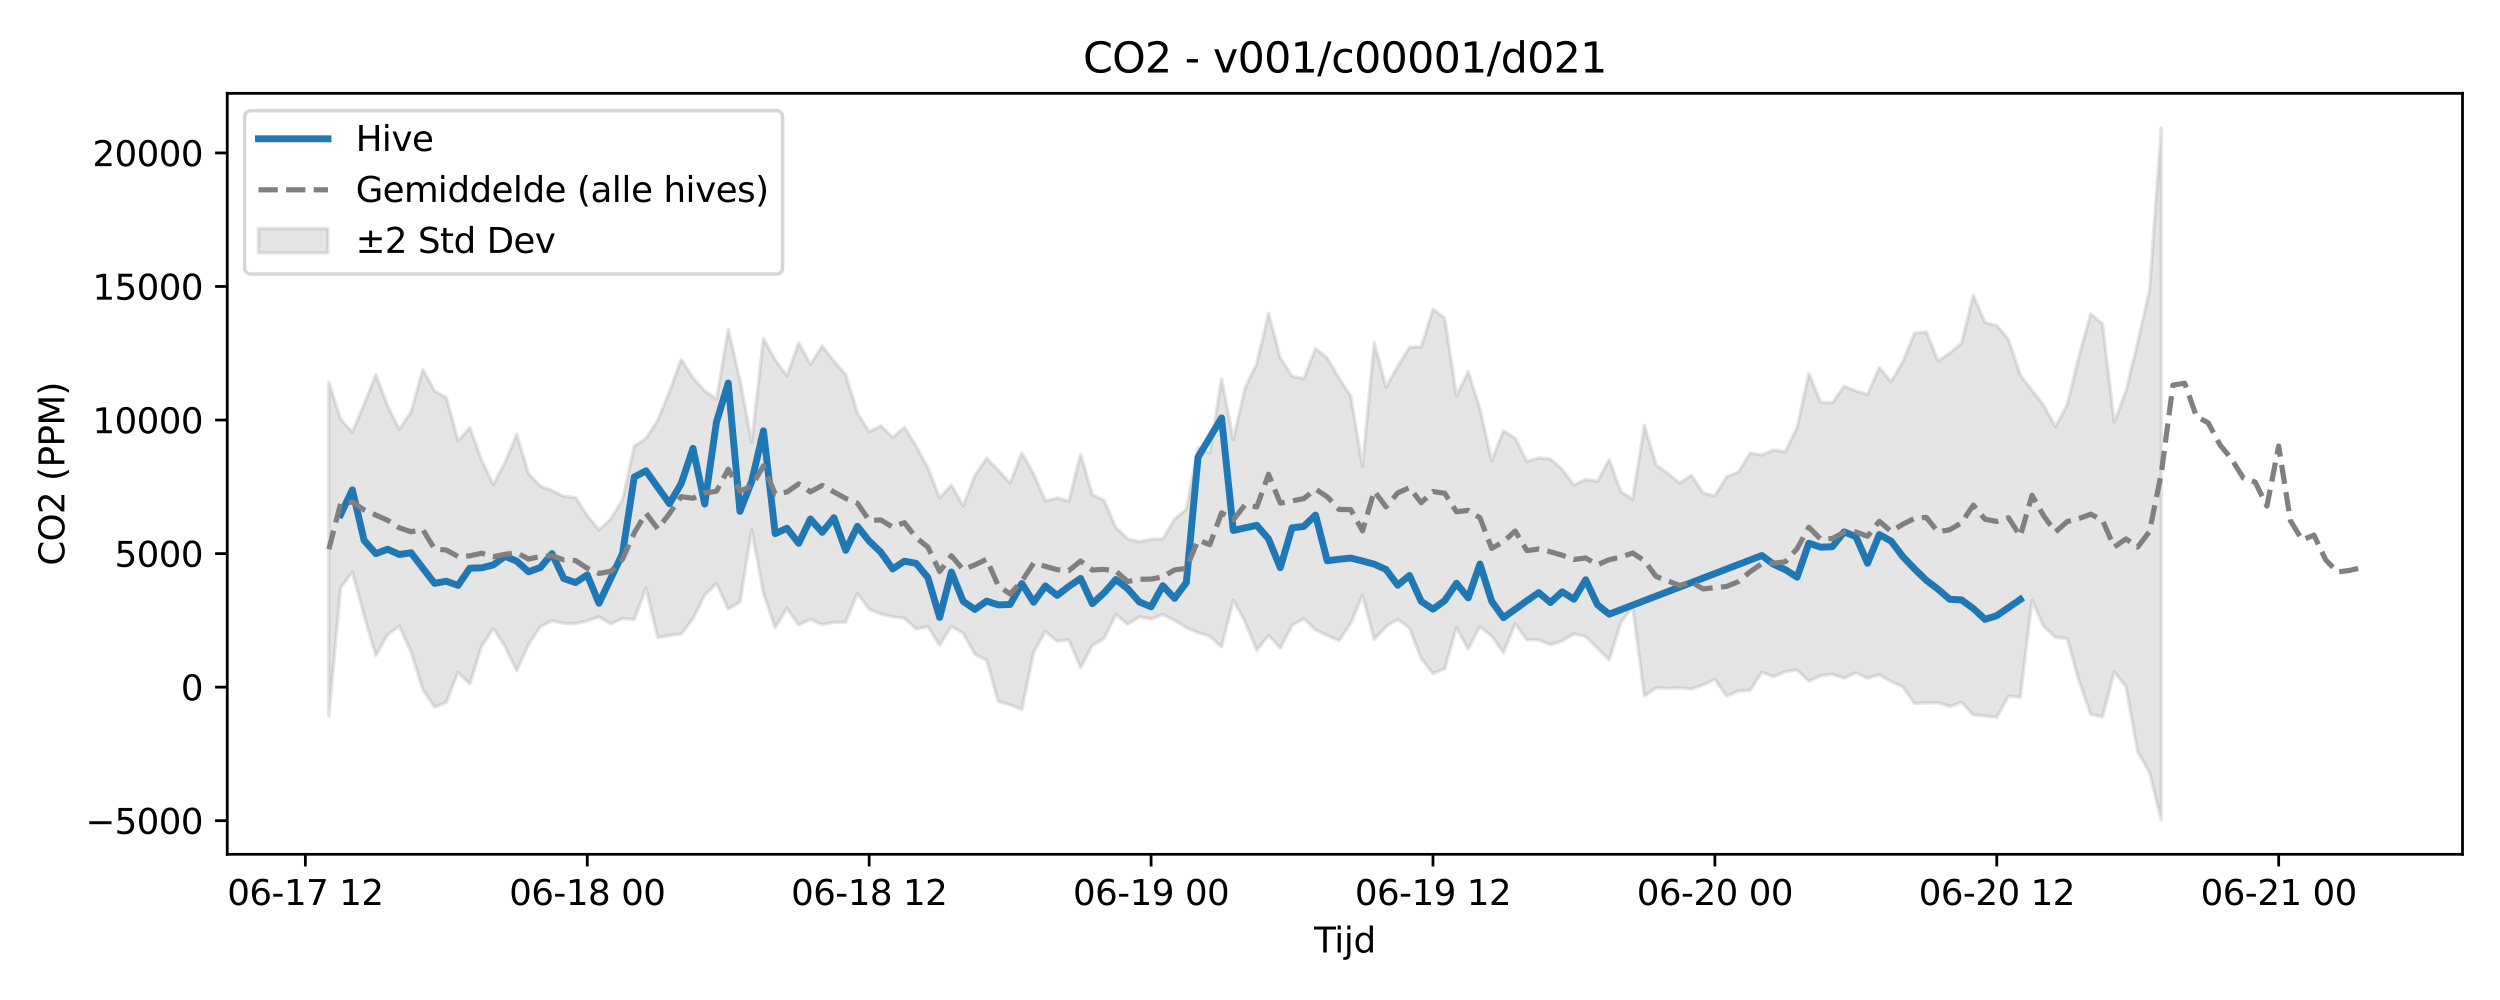 <?xml version="1.0" encoding="utf-8" standalone="no"?>
<!DOCTYPE svg PUBLIC "-//W3C//DTD SVG 1.1//EN"
  "http://www.w3.org/Graphics/SVG/1.1/DTD/svg11.dtd">
<svg xmlns:xlink="http://www.w3.org/1999/xlink" width="720pt" height="288pt" viewBox="0 0 720 288" xmlns="http://www.w3.org/2000/svg" version="1.1">
 <defs>
  <style type="text/css">*{stroke-linejoin: round; stroke-linecap: butt}</style>
 </defs>
 <g id="figure_1">
  <g id="patch_1">
   <path d="M 0 288 
L 720 288 
L 720 0 
L 0 0 
z
" style="fill: #ffffff"/>
  </g>
  <g id="axes_1">
   <g id="patch_2">
    <path d="M 65.45 246.04 
L 709.2 246.04 
L 709.2 26.88 
L 65.45 26.88 
z
" style="fill: #ffffff"/>
   </g>
   <g id="FillBetweenPolyCollection_1">
    <defs>
     <path id="m160657a82c" d="M 94.711 -177.941 
L 94.711 -81.688 
L 98.094 -118.783 
L 101.477 -123.253 
L 104.86 -110.78 
L 108.243 -99.237 
L 111.625 -105.212 
L 115.008 -107.693 
L 118.391 -100.289 
L 121.774 -89.416 
L 125.157 -84.346 
L 128.54 -85.714 
L 131.922 -94.408 
L 135.305 -90.965 
L 138.688 -101.851 
L 142.071 -106.959 
L 145.454 -101.824 
L 148.836 -94.779 
L 152.219 -102.449 
L 155.602 -107.495 
L 158.985 -109.274 
L 162.368 -108.423 
L 165.751 -108.398 
L 169.133 -109.218 
L 172.516 -110.353 
L 175.899 -108.31 
L 179.282 -109.883 
L 182.665 -109.584 
L 186.047 -118.649 
L 189.43 -104.39 
L 192.813 -105.023 
L 196.196 -105.389 
L 199.579 -109.848 
L 202.961 -116.637 
L 206.344 -120.015 
L 209.727 -112.61 
L 213.11 -114.645 
L 216.493 -135.375 
L 219.876 -117.189 
L 223.258 -107.194 
L 226.641 -112.858 
L 230.024 -108.001 
L 233.407 -109.622 
L 236.79 -108.113 
L 240.172 -108.748 
L 243.555 -108.848 
L 246.938 -117.065 
L 250.321 -112.569 
L 253.704 -111.15 
L 257.087 -110.373 
L 260.469 -109.987 
L 263.852 -106.824 
L 267.235 -107.561 
L 270.618 -102.219 
L 274.001 -107.607 
L 277.383 -105.615 
L 280.766 -99.603 
L 284.149 -97.846 
L 287.532 -85.965 
L 290.915 -85.012 
L 294.298 -83.702 
L 297.68 -100.166 
L 301.063 -106.149 
L 304.446 -103.308 
L 307.829 -103.697 
L 311.212 -95.725 
L 314.594 -102.137 
L 317.977 -104.157 
L 321.36 -111.05 
L 324.743 -108.233 
L 328.126 -110.375 
L 331.509 -109.741 
L 334.891 -111.006 
L 338.274 -109.318 
L 341.657 -107.264 
L 345.04 -105.82 
L 348.423 -104.784 
L 351.805 -101.7 
L 355.188 -115.165 
L 358.571 -108.996 
L 361.954 -100.702 
L 365.337 -105.054 
L 368.72 -101.332 
L 372.102 -107.875 
L 375.485 -109.863 
L 378.868 -106.593 
L 382.251 -105.009 
L 385.634 -103.505 
L 389.016 -108.49 
L 392.399 -116.555 
L 395.782 -103.87 
L 399.165 -107.557 
L 402.548 -109.626 
L 405.93 -107.135 
L 409.313 -98.363 
L 412.696 -93.976 
L 416.079 -95.437 
L 419.462 -107.251 
L 422.845 -101.049 
L 426.227 -107.546 
L 429.61 -104.821 
L 432.993 -100.032 
L 436.376 -108.369 
L 439.759 -103.69 
L 443.141 -103.704 
L 446.524 -102.328 
L 449.907 -103.396 
L 453.29 -105.458 
L 456.673 -104.664 
L 460.056 -101.32 
L 463.438 -97.971 
L 466.821 -108.78 
L 470.204 -113.201 
L 473.587 -87.5 
L 476.97 -89.905 
L 480.352 -89.735 
L 483.735 -89.918 
L 487.118 -89.589 
L 490.501 -90.778 
L 493.884 -92.324 
L 497.267 -87.568 
L 500.649 -88.975 
L 504.032 -89.171 
L 507.415 -94.414 
L 510.798 -93.153 
L 514.181 -94.538 
L 517.563 -95.061 
L 520.946 -91.825 
L 524.329 -93.382 
L 527.712 -93.796 
L 531.095 -92.721 
L 534.478 -94.226 
L 537.86 -92.701 
L 541.243 -93.65 
L 544.626 -91.752 
L 548.009 -90.211 
L 551.392 -85.371 
L 554.774 -85.564 
L 558.157 -85.598 
L 561.54 -84.558 
L 564.923 -85.736 
L 568.306 -82.11 
L 571.689 -81.817 
L 575.071 -81.431 
L 578.454 -87.546 
L 581.837 -87.154 
L 585.22 -115.122 
L 588.603 -107.588 
L 591.985 -104.486 
L 595.368 -104.083 
L 598.751 -91.895 
L 602.134 -82.274 
L 605.517 -81.592 
L 608.899 -94.516 
L 612.282 -90.263 
L 615.665 -71.436 
L 619.048 -65.563 
L 622.431 -51.922 
L 622.431 -251.158 
L 622.431 -251.158 
L 619.048 -204.27 
L 615.665 -189.504 
L 612.282 -175.319 
L 608.899 -166.419 
L 605.517 -194.72 
L 602.134 -197.557 
L 598.751 -185.432 
L 595.368 -171.478 
L 591.985 -165.125 
L 588.603 -171.207 
L 585.22 -175.569 
L 581.837 -180.009 
L 578.454 -190.221 
L 575.071 -194.226 
L 571.689 -195.082 
L 568.306 -202.963 
L 564.923 -189.106 
L 561.54 -186.345 
L 558.157 -183.989 
L 554.774 -192.416 
L 551.392 -192.051 
L 548.009 -183.803 
L 544.626 -178.12 
L 541.243 -182.117 
L 537.86 -174.434 
L 534.478 -175.391 
L 531.095 -176.767 
L 527.712 -172.009 
L 524.329 -172.141 
L 520.946 -180.452 
L 517.563 -164.889 
L 514.181 -157.881 
L 510.798 -158.413 
L 507.415 -156.965 
L 504.032 -157.504 
L 500.649 -152.002 
L 497.267 -150.651 
L 493.884 -145.198 
L 490.501 -145.999 
L 487.118 -151.134 
L 483.735 -148.864 
L 480.352 -151.661 
L 476.97 -154.052 
L 473.587 -165.496 
L 470.204 -144.282 
L 466.821 -146.358 
L 463.438 -155.627 
L 460.056 -149.356 
L 456.673 -149.954 
L 453.29 -148.285 
L 449.907 -152.809 
L 446.524 -155.823 
L 443.141 -156.093 
L 439.759 -155.103 
L 436.376 -161.778 
L 432.993 -163.961 
L 429.61 -155.305 
L 426.227 -170.191 
L 422.845 -180.982 
L 419.462 -173.998 
L 416.079 -196.432 
L 412.696 -198.897 
L 409.313 -188.093 
L 405.93 -187.968 
L 402.548 -182.494 
L 399.165 -176.492 
L 395.782 -189.334 
L 392.399 -153.671 
L 389.016 -173.944 
L 385.634 -179.059 
L 382.251 -184.858 
L 378.868 -187.659 
L 375.485 -178.904 
L 372.102 -179.684 
L 368.72 -184.898 
L 365.337 -197.76 
L 361.954 -183.296 
L 358.571 -176.228 
L 355.188 -161.436 
L 351.805 -178.897 
L 348.423 -157.485 
L 345.04 -159.11 
L 341.657 -141.351 
L 338.274 -138.413 
L 334.891 -132.756 
L 331.509 -132.701 
L 328.126 -131.954 
L 324.743 -132.804 
L 321.36 -136.078 
L 317.977 -143.891 
L 314.594 -145.522 
L 311.212 -157.131 
L 307.829 -143.631 
L 304.446 -144.589 
L 301.063 -143.695 
L 297.68 -151.477 
L 294.298 -157.573 
L 290.915 -148.862 
L 287.532 -152.541 
L 284.149 -156.027 
L 280.766 -151.024 
L 277.383 -142.279 
L 274.001 -148.318 
L 270.618 -144.603 
L 267.235 -153.275 
L 263.852 -159.495 
L 260.469 -164.955 
L 257.087 -162.014 
L 253.704 -165.33 
L 250.321 -163.639 
L 246.938 -169.063 
L 243.555 -180.07 
L 240.172 -184.018 
L 236.79 -188.285 
L 233.407 -183.07 
L 230.024 -189.251 
L 226.641 -179.762 
L 223.258 -184.309 
L 219.876 -190.509 
L 216.493 -160.608 
L 213.11 -178.539 
L 209.727 -193.122 
L 206.344 -173.039 
L 202.961 -175.4 
L 199.579 -179.174 
L 196.196 -184.499 
L 192.813 -175.202 
L 189.43 -166.945 
L 186.047 -161.74 
L 182.665 -159.467 
L 179.282 -144.023 
L 175.899 -138.563 
L 172.516 -135.391 
L 169.133 -139.492 
L 165.751 -144.704 
L 162.368 -145.062 
L 158.985 -146.687 
L 155.602 -148.006 
L 152.219 -151.533 
L 148.836 -162.856 
L 145.454 -154.878 
L 142.071 -148.41 
L 138.688 -155.488 
L 135.305 -164.872 
L 131.922 -161.015 
L 128.54 -173.483 
L 125.157 -175.416 
L 121.774 -181.503 
L 118.391 -169.406 
L 115.008 -164.285 
L 111.625 -171.113 
L 108.243 -180.133 
L 104.86 -171.532 
L 101.477 -163.537 
L 98.094 -167.261 
L 94.711 -177.941 
z
" style="stroke: #808080; stroke-opacity: 0.2"/>
    </defs>
    <g clip-path="url(#pa3f649b926)">
     <use xlink:href="#m160657a82c" x="0" y="288" style="fill: #808080; fill-opacity: 0.2; stroke: #808080; stroke-opacity: 0.2"/>
    </g>
   </g>
   <g id="matplotlib.axis_1">
    <g id="xtick_1">
     <g id="line2d_1">
      <defs>
       <path id="m46e2b15e4f" d="M 0 0 
L 0 3.5 
" style="stroke: #000000; stroke-width: 0.8"/>
      </defs>
      <g>
       <use xlink:href="#m46e2b15e4f" x="87.946" y="246.04" style="stroke: #000000; stroke-width: 0.8"/>
      </g>
     </g>
     <g id="text_1">
      <!-- 06-17 12 -->
      <g transform="translate(65.465 260.638) scale(0.1 -0.1)">
       <defs>
        <path id="DejaVuSans-30" d="M 2034 4250 
Q 1547 4250 1301 3770 
Q 1056 3291 1056 2328 
Q 1056 1369 1301 889 
Q 1547 409 2034 409 
Q 2525 409 2770 889 
Q 3016 1369 3016 2328 
Q 3016 3291 2770 3770 
Q 2525 4250 2034 4250 
z
M 2034 4750 
Q 2819 4750 3233 4129 
Q 3647 3509 3647 2328 
Q 3647 1150 3233 529 
Q 2819 -91 2034 -91 
Q 1250 -91 836 529 
Q 422 1150 422 2328 
Q 422 3509 836 4129 
Q 1250 4750 2034 4750 
z
" transform="scale(0.016)"/>
        <path id="DejaVuSans-36" d="M 2113 2584 
Q 1688 2584 1439 2293 
Q 1191 2003 1191 1497 
Q 1191 994 1439 701 
Q 1688 409 2113 409 
Q 2538 409 2786 701 
Q 3034 994 3034 1497 
Q 3034 2003 2786 2293 
Q 2538 2584 2113 2584 
z
M 3366 4563 
L 3366 3988 
Q 3128 4100 2886 4159 
Q 2644 4219 2406 4219 
Q 1781 4219 1451 3797 
Q 1122 3375 1075 2522 
Q 1259 2794 1537 2939 
Q 1816 3084 2150 3084 
Q 2853 3084 3261 2657 
Q 3669 2231 3669 1497 
Q 3669 778 3244 343 
Q 2819 -91 2113 -91 
Q 1303 -91 875 529 
Q 447 1150 447 2328 
Q 447 3434 972 4092 
Q 1497 4750 2381 4750 
Q 2619 4750 2861 4703 
Q 3103 4656 3366 4563 
z
" transform="scale(0.016)"/>
        <path id="DejaVuSans-2d" d="M 313 2009 
L 1997 2009 
L 1997 1497 
L 313 1497 
L 313 2009 
z
" transform="scale(0.016)"/>
        <path id="DejaVuSans-31" d="M 794 531 
L 1825 531 
L 1825 4091 
L 703 3866 
L 703 4441 
L 1819 4666 
L 2450 4666 
L 2450 531 
L 3481 531 
L 3481 0 
L 794 0 
L 794 531 
z
" transform="scale(0.016)"/>
        <path id="DejaVuSans-37" d="M 525 4666 
L 3525 4666 
L 3525 4397 
L 1831 0 
L 1172 0 
L 2766 4134 
L 525 4134 
L 525 4666 
z
" transform="scale(0.016)"/>
        <path id="DejaVuSans-20" transform="scale(0.016)"/>
        <path id="DejaVuSans-32" d="M 1228 531 
L 3431 531 
L 3431 0 
L 469 0 
L 469 531 
Q 828 903 1448 1529 
Q 2069 2156 2228 2338 
Q 2531 2678 2651 2914 
Q 2772 3150 2772 3378 
Q 2772 3750 2511 3984 
Q 2250 4219 1831 4219 
Q 1534 4219 1204 4116 
Q 875 4013 500 3803 
L 500 4441 
Q 881 4594 1212 4672 
Q 1544 4750 1819 4750 
Q 2544 4750 2975 4387 
Q 3406 4025 3406 3419 
Q 3406 3131 3298 2873 
Q 3191 2616 2906 2266 
Q 2828 2175 2409 1742 
Q 1991 1309 1228 531 
z
" transform="scale(0.016)"/>
       </defs>
       <use xlink:href="#DejaVuSans-30"/>
       <use xlink:href="#DejaVuSans-36" transform="translate(63.623 0)"/>
       <use xlink:href="#DejaVuSans-2d" transform="translate(127.246 0)"/>
       <use xlink:href="#DejaVuSans-31" transform="translate(163.33 0)"/>
       <use xlink:href="#DejaVuSans-37" transform="translate(226.953 0)"/>
       <use xlink:href="#DejaVuSans-20" transform="translate(290.576 0)"/>
       <use xlink:href="#DejaVuSans-31" transform="translate(322.363 0)"/>
       <use xlink:href="#DejaVuSans-32" transform="translate(385.986 0)"/>
      </g>
     </g>
    </g>
    <g id="xtick_2">
     <g id="line2d_2">
      <g>
       <use xlink:href="#m46e2b15e4f" x="169.133" y="246.04" style="stroke: #000000; stroke-width: 0.8"/>
      </g>
     </g>
     <g id="text_2">
      <!-- 06-18 00 -->
      <g transform="translate(146.653 260.638) scale(0.1 -0.1)">
       <defs>
        <path id="DejaVuSans-38" d="M 2034 2216 
Q 1584 2216 1326 1975 
Q 1069 1734 1069 1313 
Q 1069 891 1326 650 
Q 1584 409 2034 409 
Q 2484 409 2743 651 
Q 3003 894 3003 1313 
Q 3003 1734 2745 1975 
Q 2488 2216 2034 2216 
z
M 1403 2484 
Q 997 2584 770 2862 
Q 544 3141 544 3541 
Q 544 4100 942 4425 
Q 1341 4750 2034 4750 
Q 2731 4750 3128 4425 
Q 3525 4100 3525 3541 
Q 3525 3141 3298 2862 
Q 3072 2584 2669 2484 
Q 3125 2378 3379 2068 
Q 3634 1759 3634 1313 
Q 3634 634 3220 271 
Q 2806 -91 2034 -91 
Q 1263 -91 848 271 
Q 434 634 434 1313 
Q 434 1759 690 2068 
Q 947 2378 1403 2484 
z
M 1172 3481 
Q 1172 3119 1398 2916 
Q 1625 2713 2034 2713 
Q 2441 2713 2670 2916 
Q 2900 3119 2900 3481 
Q 2900 3844 2670 4047 
Q 2441 4250 2034 4250 
Q 1625 4250 1398 4047 
Q 1172 3844 1172 3481 
z
" transform="scale(0.016)"/>
       </defs>
       <use xlink:href="#DejaVuSans-30"/>
       <use xlink:href="#DejaVuSans-36" transform="translate(63.623 0)"/>
       <use xlink:href="#DejaVuSans-2d" transform="translate(127.246 0)"/>
       <use xlink:href="#DejaVuSans-31" transform="translate(163.33 0)"/>
       <use xlink:href="#DejaVuSans-38" transform="translate(226.953 0)"/>
       <use xlink:href="#DejaVuSans-20" transform="translate(290.576 0)"/>
       <use xlink:href="#DejaVuSans-30" transform="translate(322.363 0)"/>
       <use xlink:href="#DejaVuSans-30" transform="translate(385.986 0)"/>
      </g>
     </g>
    </g>
    <g id="xtick_3">
     <g id="line2d_3">
      <g>
       <use xlink:href="#m46e2b15e4f" x="250.321" y="246.04" style="stroke: #000000; stroke-width: 0.8"/>
      </g>
     </g>
     <g id="text_3">
      <!-- 06-18 12 -->
      <g transform="translate(227.84 260.638) scale(0.1 -0.1)">
       <use xlink:href="#DejaVuSans-30"/>
       <use xlink:href="#DejaVuSans-36" transform="translate(63.623 0)"/>
       <use xlink:href="#DejaVuSans-2d" transform="translate(127.246 0)"/>
       <use xlink:href="#DejaVuSans-31" transform="translate(163.33 0)"/>
       <use xlink:href="#DejaVuSans-38" transform="translate(226.953 0)"/>
       <use xlink:href="#DejaVuSans-20" transform="translate(290.576 0)"/>
       <use xlink:href="#DejaVuSans-31" transform="translate(322.363 0)"/>
       <use xlink:href="#DejaVuSans-32" transform="translate(385.986 0)"/>
      </g>
     </g>
    </g>
    <g id="xtick_4">
     <g id="line2d_4">
      <g>
       <use xlink:href="#m46e2b15e4f" x="331.509" y="246.04" style="stroke: #000000; stroke-width: 0.8"/>
      </g>
     </g>
     <g id="text_4">
      <!-- 06-19 00 -->
      <g transform="translate(309.028 260.638) scale(0.1 -0.1)">
       <defs>
        <path id="DejaVuSans-39" d="M 703 97 
L 703 672 
Q 941 559 1184 500 
Q 1428 441 1663 441 
Q 2288 441 2617 861 
Q 2947 1281 2994 2138 
Q 2813 1869 2534 1725 
Q 2256 1581 1919 1581 
Q 1219 1581 811 2004 
Q 403 2428 403 3163 
Q 403 3881 828 4315 
Q 1253 4750 1959 4750 
Q 2769 4750 3195 4129 
Q 3622 3509 3622 2328 
Q 3622 1225 3098 567 
Q 2575 -91 1691 -91 
Q 1453 -91 1209 -44 
Q 966 3 703 97 
z
M 1959 2075 
Q 2384 2075 2632 2365 
Q 2881 2656 2881 3163 
Q 2881 3666 2632 3958 
Q 2384 4250 1959 4250 
Q 1534 4250 1286 3958 
Q 1038 3666 1038 3163 
Q 1038 2656 1286 2365 
Q 1534 2075 1959 2075 
z
" transform="scale(0.016)"/>
       </defs>
       <use xlink:href="#DejaVuSans-30"/>
       <use xlink:href="#DejaVuSans-36" transform="translate(63.623 0)"/>
       <use xlink:href="#DejaVuSans-2d" transform="translate(127.246 0)"/>
       <use xlink:href="#DejaVuSans-31" transform="translate(163.33 0)"/>
       <use xlink:href="#DejaVuSans-39" transform="translate(226.953 0)"/>
       <use xlink:href="#DejaVuSans-20" transform="translate(290.576 0)"/>
       <use xlink:href="#DejaVuSans-30" transform="translate(322.363 0)"/>
       <use xlink:href="#DejaVuSans-30" transform="translate(385.986 0)"/>
      </g>
     </g>
    </g>
    <g id="xtick_5">
     <g id="line2d_5">
      <g>
       <use xlink:href="#m46e2b15e4f" x="412.696" y="246.04" style="stroke: #000000; stroke-width: 0.8"/>
      </g>
     </g>
     <g id="text_5">
      <!-- 06-19 12 -->
      <g transform="translate(390.216 260.638) scale(0.1 -0.1)">
       <use xlink:href="#DejaVuSans-30"/>
       <use xlink:href="#DejaVuSans-36" transform="translate(63.623 0)"/>
       <use xlink:href="#DejaVuSans-2d" transform="translate(127.246 0)"/>
       <use xlink:href="#DejaVuSans-31" transform="translate(163.33 0)"/>
       <use xlink:href="#DejaVuSans-39" transform="translate(226.953 0)"/>
       <use xlink:href="#DejaVuSans-20" transform="translate(290.576 0)"/>
       <use xlink:href="#DejaVuSans-31" transform="translate(322.363 0)"/>
       <use xlink:href="#DejaVuSans-32" transform="translate(385.986 0)"/>
      </g>
     </g>
    </g>
    <g id="xtick_6">
     <g id="line2d_6">
      <g>
       <use xlink:href="#m46e2b15e4f" x="493.884" y="246.04" style="stroke: #000000; stroke-width: 0.8"/>
      </g>
     </g>
     <g id="text_6">
      <!-- 06-20 00 -->
      <g transform="translate(471.403 260.638) scale(0.1 -0.1)">
       <use xlink:href="#DejaVuSans-30"/>
       <use xlink:href="#DejaVuSans-36" transform="translate(63.623 0)"/>
       <use xlink:href="#DejaVuSans-2d" transform="translate(127.246 0)"/>
       <use xlink:href="#DejaVuSans-32" transform="translate(163.33 0)"/>
       <use xlink:href="#DejaVuSans-30" transform="translate(226.953 0)"/>
       <use xlink:href="#DejaVuSans-20" transform="translate(290.576 0)"/>
       <use xlink:href="#DejaVuSans-30" transform="translate(322.363 0)"/>
       <use xlink:href="#DejaVuSans-30" transform="translate(385.986 0)"/>
      </g>
     </g>
    </g>
    <g id="xtick_7">
     <g id="line2d_7">
      <g>
       <use xlink:href="#m46e2b15e4f" x="575.071" y="246.04" style="stroke: #000000; stroke-width: 0.8"/>
      </g>
     </g>
     <g id="text_7">
      <!-- 06-20 12 -->
      <g transform="translate(552.591 260.638) scale(0.1 -0.1)">
       <use xlink:href="#DejaVuSans-30"/>
       <use xlink:href="#DejaVuSans-36" transform="translate(63.623 0)"/>
       <use xlink:href="#DejaVuSans-2d" transform="translate(127.246 0)"/>
       <use xlink:href="#DejaVuSans-32" transform="translate(163.33 0)"/>
       <use xlink:href="#DejaVuSans-30" transform="translate(226.953 0)"/>
       <use xlink:href="#DejaVuSans-20" transform="translate(290.576 0)"/>
       <use xlink:href="#DejaVuSans-31" transform="translate(322.363 0)"/>
       <use xlink:href="#DejaVuSans-32" transform="translate(385.986 0)"/>
      </g>
     </g>
    </g>
    <g id="xtick_8">
     <g id="line2d_8">
      <g>
       <use xlink:href="#m46e2b15e4f" x="656.259" y="246.04" style="stroke: #000000; stroke-width: 0.8"/>
      </g>
     </g>
     <g id="text_8">
      <!-- 06-21 00 -->
      <g transform="translate(633.778 260.638) scale(0.1 -0.1)">
       <use xlink:href="#DejaVuSans-30"/>
       <use xlink:href="#DejaVuSans-36" transform="translate(63.623 0)"/>
       <use xlink:href="#DejaVuSans-2d" transform="translate(127.246 0)"/>
       <use xlink:href="#DejaVuSans-32" transform="translate(163.33 0)"/>
       <use xlink:href="#DejaVuSans-31" transform="translate(226.953 0)"/>
       <use xlink:href="#DejaVuSans-20" transform="translate(290.576 0)"/>
       <use xlink:href="#DejaVuSans-30" transform="translate(322.363 0)"/>
       <use xlink:href="#DejaVuSans-30" transform="translate(385.986 0)"/>
      </g>
     </g>
    </g>
    <g id="text_9">
     <!-- Tijd -->
     <g transform="translate(378.475 274.317) scale(0.1 -0.1)">
      <defs>
       <path id="DejaVuSans-54" d="M -19 4666 
L 3928 4666 
L 3928 4134 
L 2272 4134 
L 2272 0 
L 1638 0 
L 1638 4134 
L -19 4134 
L -19 4666 
z
" transform="scale(0.016)"/>
       <path id="DejaVuSans-69" d="M 603 3500 
L 1178 3500 
L 1178 0 
L 603 0 
L 603 3500 
z
M 603 4863 
L 1178 4863 
L 1178 4134 
L 603 4134 
L 603 4863 
z
" transform="scale(0.016)"/>
       <path id="DejaVuSans-6a" d="M 603 3500 
L 1178 3500 
L 1178 -63 
Q 1178 -731 923 -1031 
Q 669 -1331 103 -1331 
L -116 -1331 
L -116 -844 
L 38 -844 
Q 366 -844 484 -692 
Q 603 -541 603 -63 
L 603 3500 
z
M 603 4863 
L 1178 4863 
L 1178 4134 
L 603 4134 
L 603 4863 
z
" transform="scale(0.016)"/>
       <path id="DejaVuSans-64" d="M 2906 2969 
L 2906 4863 
L 3481 4863 
L 3481 0 
L 2906 0 
L 2906 525 
Q 2725 213 2448 61 
Q 2172 -91 1784 -91 
Q 1150 -91 751 415 
Q 353 922 353 1747 
Q 353 2572 751 3078 
Q 1150 3584 1784 3584 
Q 2172 3584 2448 3432 
Q 2725 3281 2906 2969 
z
M 947 1747 
Q 947 1113 1208 752 
Q 1469 391 1925 391 
Q 2381 391 2643 752 
Q 2906 1113 2906 1747 
Q 2906 2381 2643 2742 
Q 2381 3103 1925 3103 
Q 1469 3103 1208 2742 
Q 947 2381 947 1747 
z
" transform="scale(0.016)"/>
      </defs>
      <use xlink:href="#DejaVuSans-54"/>
      <use xlink:href="#DejaVuSans-69" transform="translate(57.959 0)"/>
      <use xlink:href="#DejaVuSans-6a" transform="translate(85.742 0)"/>
      <use xlink:href="#DejaVuSans-64" transform="translate(113.525 0)"/>
     </g>
    </g>
   </g>
   <g id="matplotlib.axis_2">
    <g id="ytick_1">
     <g id="line2d_9">
      <defs>
       <path id="m90e1e359ae" d="M 0 0 
L -3.5 0 
" style="stroke: #000000; stroke-width: 0.8"/>
      </defs>
      <g>
       <use xlink:href="#m90e1e359ae" x="65.45" y="236.354" style="stroke: #000000; stroke-width: 0.8"/>
      </g>
     </g>
     <g id="text_10">
      <!-- −5000 -->
      <g transform="translate(24.62 240.154) scale(0.1 -0.1)">
       <defs>
        <path id="DejaVuSans-2212" d="M 678 2272 
L 4684 2272 
L 4684 1741 
L 678 1741 
L 678 2272 
z
" transform="scale(0.016)"/>
        <path id="DejaVuSans-35" d="M 691 4666 
L 3169 4666 
L 3169 4134 
L 1269 4134 
L 1269 2991 
Q 1406 3038 1543 3061 
Q 1681 3084 1819 3084 
Q 2600 3084 3056 2656 
Q 3513 2228 3513 1497 
Q 3513 744 3044 326 
Q 2575 -91 1722 -91 
Q 1428 -91 1123 -41 
Q 819 9 494 109 
L 494 744 
Q 775 591 1075 516 
Q 1375 441 1709 441 
Q 2250 441 2565 725 
Q 2881 1009 2881 1497 
Q 2881 1984 2565 2268 
Q 2250 2553 1709 2553 
Q 1456 2553 1204 2497 
Q 953 2441 691 2322 
L 691 4666 
z
" transform="scale(0.016)"/>
       </defs>
       <use xlink:href="#DejaVuSans-2212"/>
       <use xlink:href="#DejaVuSans-35" transform="translate(83.789 0)"/>
       <use xlink:href="#DejaVuSans-30" transform="translate(147.412 0)"/>
       <use xlink:href="#DejaVuSans-30" transform="translate(211.035 0)"/>
       <use xlink:href="#DejaVuSans-30" transform="translate(274.658 0)"/>
      </g>
     </g>
    </g>
    <g id="ytick_2">
     <g id="line2d_10">
      <g>
       <use xlink:href="#m90e1e359ae" x="65.45" y="197.893" style="stroke: #000000; stroke-width: 0.8"/>
      </g>
     </g>
     <g id="text_11">
      <!-- 0 -->
      <g transform="translate(52.087 201.692) scale(0.1 -0.1)">
       <use xlink:href="#DejaVuSans-30"/>
      </g>
     </g>
    </g>
    <g id="ytick_3">
     <g id="line2d_11">
      <g>
       <use xlink:href="#m90e1e359ae" x="65.45" y="159.432" style="stroke: #000000; stroke-width: 0.8"/>
      </g>
     </g>
     <g id="text_12">
      <!-- 5000 -->
      <g transform="translate(33 163.231) scale(0.1 -0.1)">
       <use xlink:href="#DejaVuSans-35"/>
       <use xlink:href="#DejaVuSans-30" transform="translate(63.623 0)"/>
       <use xlink:href="#DejaVuSans-30" transform="translate(127.246 0)"/>
       <use xlink:href="#DejaVuSans-30" transform="translate(190.869 0)"/>
      </g>
     </g>
    </g>
    <g id="ytick_4">
     <g id="line2d_12">
      <g>
       <use xlink:href="#m90e1e359ae" x="65.45" y="120.97" style="stroke: #000000; stroke-width: 0.8"/>
      </g>
     </g>
     <g id="text_13">
      <!-- 10000 -->
      <g transform="translate(26.637 124.77) scale(0.1 -0.1)">
       <use xlink:href="#DejaVuSans-31"/>
       <use xlink:href="#DejaVuSans-30" transform="translate(63.623 0)"/>
       <use xlink:href="#DejaVuSans-30" transform="translate(127.246 0)"/>
       <use xlink:href="#DejaVuSans-30" transform="translate(190.869 0)"/>
       <use xlink:href="#DejaVuSans-30" transform="translate(254.492 0)"/>
      </g>
     </g>
    </g>
    <g id="ytick_5">
     <g id="line2d_13">
      <g>
       <use xlink:href="#m90e1e359ae" x="65.45" y="82.509" style="stroke: #000000; stroke-width: 0.8"/>
      </g>
     </g>
     <g id="text_14">
      <!-- 15000 -->
      <g transform="translate(26.637 86.308) scale(0.1 -0.1)">
       <use xlink:href="#DejaVuSans-31"/>
       <use xlink:href="#DejaVuSans-35" transform="translate(63.623 0)"/>
       <use xlink:href="#DejaVuSans-30" transform="translate(127.246 0)"/>
       <use xlink:href="#DejaVuSans-30" transform="translate(190.869 0)"/>
       <use xlink:href="#DejaVuSans-30" transform="translate(254.492 0)"/>
      </g>
     </g>
    </g>
    <g id="ytick_6">
     <g id="line2d_14">
      <g>
       <use xlink:href="#m90e1e359ae" x="65.45" y="44.048" style="stroke: #000000; stroke-width: 0.8"/>
      </g>
     </g>
     <g id="text_15">
      <!-- 20000 -->
      <g transform="translate(26.637 47.847) scale(0.1 -0.1)">
       <use xlink:href="#DejaVuSans-32"/>
       <use xlink:href="#DejaVuSans-30" transform="translate(63.623 0)"/>
       <use xlink:href="#DejaVuSans-30" transform="translate(127.246 0)"/>
       <use xlink:href="#DejaVuSans-30" transform="translate(190.869 0)"/>
       <use xlink:href="#DejaVuSans-30" transform="translate(254.492 0)"/>
      </g>
     </g>
    </g>
    <g id="text_16">
     <!-- CO2 (PPM) -->
     <g transform="translate(18.541 162.903) rotate(-90) scale(0.1 -0.1)">
      <defs>
       <path id="DejaVuSans-43" d="M 4122 4306 
L 4122 3641 
Q 3803 3938 3442 4084 
Q 3081 4231 2675 4231 
Q 1875 4231 1450 3742 
Q 1025 3253 1025 2328 
Q 1025 1406 1450 917 
Q 1875 428 2675 428 
Q 3081 428 3442 575 
Q 3803 722 4122 1019 
L 4122 359 
Q 3791 134 3420 21 
Q 3050 -91 2638 -91 
Q 1578 -91 968 557 
Q 359 1206 359 2328 
Q 359 3453 968 4101 
Q 1578 4750 2638 4750 
Q 3056 4750 3426 4639 
Q 3797 4528 4122 4306 
z
" transform="scale(0.016)"/>
       <path id="DejaVuSans-4f" d="M 2522 4238 
Q 1834 4238 1429 3725 
Q 1025 3213 1025 2328 
Q 1025 1447 1429 934 
Q 1834 422 2522 422 
Q 3209 422 3611 934 
Q 4013 1447 4013 2328 
Q 4013 3213 3611 3725 
Q 3209 4238 2522 4238 
z
M 2522 4750 
Q 3503 4750 4090 4092 
Q 4678 3434 4678 2328 
Q 4678 1225 4090 567 
Q 3503 -91 2522 -91 
Q 1538 -91 948 565 
Q 359 1222 359 2328 
Q 359 3434 948 4092 
Q 1538 4750 2522 4750 
z
" transform="scale(0.016)"/>
       <path id="DejaVuSans-28" d="M 1984 4856 
Q 1566 4138 1362 3434 
Q 1159 2731 1159 2009 
Q 1159 1288 1364 580 
Q 1569 -128 1984 -844 
L 1484 -844 
Q 1016 -109 783 600 
Q 550 1309 550 2009 
Q 550 2706 781 3412 
Q 1013 4119 1484 4856 
L 1984 4856 
z
" transform="scale(0.016)"/>
       <path id="DejaVuSans-50" d="M 1259 4147 
L 1259 2394 
L 2053 2394 
Q 2494 2394 2734 2622 
Q 2975 2850 2975 3272 
Q 2975 3691 2734 3919 
Q 2494 4147 2053 4147 
L 1259 4147 
z
M 628 4666 
L 2053 4666 
Q 2838 4666 3239 4311 
Q 3641 3956 3641 3272 
Q 3641 2581 3239 2228 
Q 2838 1875 2053 1875 
L 1259 1875 
L 1259 0 
L 628 0 
L 628 4666 
z
" transform="scale(0.016)"/>
       <path id="DejaVuSans-4d" d="M 628 4666 
L 1569 4666 
L 2759 1491 
L 3956 4666 
L 4897 4666 
L 4897 0 
L 4281 0 
L 4281 4097 
L 3078 897 
L 2444 897 
L 1241 4097 
L 1241 0 
L 628 0 
L 628 4666 
z
" transform="scale(0.016)"/>
       <path id="DejaVuSans-29" d="M 513 4856 
L 1013 4856 
Q 1481 4119 1714 3412 
Q 1947 2706 1947 2009 
Q 1947 1309 1714 600 
Q 1481 -109 1013 -844 
L 513 -844 
Q 928 -128 1133 580 
Q 1338 1288 1338 2009 
Q 1338 2731 1133 3434 
Q 928 4138 513 4856 
z
" transform="scale(0.016)"/>
      </defs>
      <use xlink:href="#DejaVuSans-43"/>
      <use xlink:href="#DejaVuSans-4f" transform="translate(69.824 0)"/>
      <use xlink:href="#DejaVuSans-32" transform="translate(148.535 0)"/>
      <use xlink:href="#DejaVuSans-20" transform="translate(212.158 0)"/>
      <use xlink:href="#DejaVuSans-28" transform="translate(243.945 0)"/>
      <use xlink:href="#DejaVuSans-50" transform="translate(282.959 0)"/>
      <use xlink:href="#DejaVuSans-50" transform="translate(343.262 0)"/>
      <use xlink:href="#DejaVuSans-4d" transform="translate(403.564 0)"/>
      <use xlink:href="#DejaVuSans-29" transform="translate(489.844 0)"/>
     </g>
    </g>
   </g>
   <g id="line2d_15">
    <path d="M 98.094 148.183 
L 101.477 141.093 
L 104.86 155.627 
L 108.243 159.442 
L 111.625 158.183 
L 115.008 159.693 
L 118.391 159.201 
L 121.774 163.637 
L 125.157 167.998 
L 128.54 167.397 
L 131.922 168.591 
L 135.305 163.637 
L 138.688 163.539 
L 142.071 162.693 
L 145.454 160.209 
L 148.836 161.621 
L 152.219 164.675 
L 155.602 163.468 
L 158.985 159.468 
L 162.368 166.609 
L 165.751 167.778 
L 169.133 165.57 
L 172.516 173.732 
L 179.282 159.462 
L 182.665 137.381 
L 186.047 135.597 
L 192.813 145.065 
L 196.196 139.247 
L 199.579 129.124 
L 202.961 145.16 
L 206.344 121.532 
L 209.727 110.332 
L 213.11 147.268 
L 216.493 138.609 
L 219.876 124.083 
L 223.258 153.693 
L 226.641 152.127 
L 230.024 156.474 
L 233.407 149.474 
L 236.79 153.309 
L 240.172 149.113 
L 243.555 158.478 
L 246.938 151.586 
L 250.321 155.828 
L 253.704 159.059 
L 257.087 163.855 
L 260.469 161.616 
L 263.852 162.244 
L 267.235 166.362 
L 270.618 177.809 
L 274.001 164.752 
L 277.383 173.17 
L 280.766 175.509 
L 284.149 173.111 
L 287.532 174.216 
L 290.915 174.08 
L 294.298 168.07 
L 297.68 173.455 
L 301.063 168.751 
L 304.446 171.468 
L 307.829 168.898 
L 311.212 166.575 
L 314.594 173.847 
L 317.977 170.75 
L 321.36 166.906 
L 324.743 169.521 
L 328.126 173.342 
L 331.509 174.752 
L 334.891 168.691 
L 338.274 172.324 
L 341.657 167.785 
L 345.04 131.668 
L 351.805 120.378 
L 355.188 152.778 
L 361.954 151.286 
L 365.337 155.211 
L 368.72 163.482 
L 372.102 152.014 
L 375.485 151.612 
L 378.868 148.332 
L 382.251 161.496 
L 385.634 161.062 
L 389.016 160.727 
L 392.399 161.57 
L 395.782 162.478 
L 399.165 164.012 
L 402.548 168.534 
L 405.93 165.751 
L 409.313 173.193 
L 412.696 175.432 
L 416.079 172.988 
L 419.462 167.989 
L 422.845 172.178 
L 426.227 162.444 
L 429.61 173.178 
L 432.993 177.893 
L 439.759 173.012 
L 443.141 170.67 
L 446.524 173.534 
L 449.907 170.435 
L 453.29 172.585 
L 456.673 166.982 
L 460.056 174.159 
L 463.438 176.885 
L 507.415 159.986 
L 510.798 162.532 
L 514.181 164.074 
L 517.563 166.22 
L 520.946 156.452 
L 524.329 157.583 
L 527.712 157.459 
L 531.095 153.174 
L 534.478 154.539 
L 537.86 162.216 
L 541.243 153.962 
L 544.626 155.821 
L 548.009 160.296 
L 551.392 163.855 
L 554.774 167.124 
L 558.157 169.701 
L 561.54 172.599 
L 564.923 172.778 
L 568.306 175.243 
L 571.689 178.366 
L 575.071 177.312 
L 581.837 172.655 
" clip-path="url(#pa3f649b926)" style="fill: none; stroke: #1f77b4; stroke-width: 2; stroke-linecap: square"/>
   </g>
   <g id="line2d_16">
    <path d="M 94.711 158.186 
L 98.094 144.978 
L 101.477 144.605 
L 104.86 146.844 
L 111.625 149.838 
L 115.008 152.011 
L 118.391 153.153 
L 121.774 152.54 
L 125.157 158.119 
L 128.54 158.401 
L 131.922 160.288 
L 135.305 160.081 
L 138.688 159.331 
L 142.071 160.316 
L 145.454 159.649 
L 148.836 159.182 
L 152.219 161.009 
L 155.602 160.25 
L 158.985 160.02 
L 162.368 161.257 
L 165.751 161.449 
L 169.133 163.645 
L 172.516 165.128 
L 175.899 164.563 
L 179.282 161.047 
L 182.665 153.474 
L 186.047 147.806 
L 189.43 152.333 
L 192.813 147.887 
L 196.196 143.056 
L 199.579 143.489 
L 202.961 141.982 
L 206.344 141.473 
L 209.727 135.134 
L 213.11 141.408 
L 216.493 140.009 
L 219.876 134.151 
L 223.258 142.249 
L 226.641 141.69 
L 230.024 139.374 
L 233.407 141.654 
L 236.79 139.801 
L 243.555 143.541 
L 246.938 144.936 
L 250.321 149.896 
L 253.704 149.76 
L 257.087 151.806 
L 260.469 150.529 
L 263.852 154.84 
L 267.235 157.582 
L 270.618 164.589 
L 274.001 160.038 
L 277.383 164.053 
L 280.766 162.687 
L 284.149 161.063 
L 287.532 168.747 
L 290.915 171.063 
L 294.298 167.363 
L 297.68 162.179 
L 304.446 164.051 
L 307.829 164.336 
L 311.212 161.572 
L 314.594 164.17 
L 317.977 163.976 
L 321.36 164.436 
L 324.743 167.481 
L 328.126 166.836 
L 331.509 166.779 
L 334.891 166.119 
L 338.274 164.134 
L 341.657 163.692 
L 345.04 155.535 
L 348.423 156.866 
L 351.805 147.702 
L 355.188 149.7 
L 358.571 145.388 
L 361.954 146.001 
L 365.337 136.593 
L 368.72 144.885 
L 375.485 143.617 
L 378.868 140.874 
L 382.251 143.066 
L 385.634 146.718 
L 389.016 146.783 
L 392.399 152.887 
L 395.782 141.398 
L 399.165 145.976 
L 402.548 141.94 
L 405.93 140.448 
L 409.313 144.772 
L 412.696 141.564 
L 416.079 142.066 
L 419.462 147.375 
L 422.845 146.985 
L 426.227 149.131 
L 429.61 157.937 
L 432.993 156.003 
L 436.376 152.927 
L 439.759 158.603 
L 443.141 158.101 
L 446.524 158.925 
L 449.907 159.897 
L 453.29 161.128 
L 456.673 160.691 
L 460.056 162.662 
L 463.438 161.201 
L 466.821 160.431 
L 470.204 159.258 
L 473.587 161.502 
L 476.97 166.022 
L 483.735 168.609 
L 487.118 167.638 
L 490.501 169.612 
L 497.267 168.891 
L 500.649 167.512 
L 504.032 164.662 
L 507.415 162.31 
L 510.798 162.217 
L 514.181 161.79 
L 517.563 158.025 
L 520.946 151.861 
L 524.329 155.238 
L 527.712 155.097 
L 531.095 153.256 
L 534.478 153.191 
L 537.86 154.432 
L 541.243 150.117 
L 544.626 153.064 
L 548.009 150.993 
L 551.392 149.289 
L 554.774 149.01 
L 558.157 153.206 
L 561.54 152.548 
L 564.923 150.579 
L 568.306 145.464 
L 571.689 149.551 
L 575.071 150.171 
L 578.454 149.117 
L 581.837 154.419 
L 585.22 142.654 
L 588.603 148.603 
L 591.985 153.194 
L 595.368 150.22 
L 598.751 149.336 
L 602.134 148.084 
L 605.517 149.844 
L 608.899 157.533 
L 612.282 155.209 
L 615.665 157.53 
L 619.048 153.084 
L 622.431 136.46 
L 625.814 110.906 
L 629.196 110.363 
L 632.579 119.96 
L 635.962 121.786 
L 639.345 128.086 
L 642.728 132.286 
L 646.11 137.696 
L 649.493 138.832 
L 652.876 145.752 
L 656.259 128.46 
L 659.642 149.942 
L 663.025 155.524 
L 666.407 154.101 
L 669.79 161.219 
L 673.173 164.752 
L 676.556 164.288 
L 679.939 163.543 
L 679.939 163.543 
" clip-path="url(#pa3f649b926)" style="fill: none; stroke-dasharray: 5.55,2.4; stroke-dashoffset: 0; stroke: #808080; stroke-width: 1.5"/>
   </g>
   <g id="patch_3">
    <path d="M 65.45 246.04 
L 65.45 26.88 
" style="fill: none; stroke: #000000; stroke-width: 0.8; stroke-linejoin: miter; stroke-linecap: square"/>
   </g>
   <g id="patch_4">
    <path d="M 709.2 246.04 
L 709.2 26.88 
" style="fill: none; stroke: #000000; stroke-width: 0.8; stroke-linejoin: miter; stroke-linecap: square"/>
   </g>
   <g id="patch_5">
    <path d="M 65.45 246.04 
L 709.2 246.04 
" style="fill: none; stroke: #000000; stroke-width: 0.8; stroke-linejoin: miter; stroke-linecap: square"/>
   </g>
   <g id="patch_6">
    <path d="M 65.45 26.88 
L 709.2 26.88 
" style="fill: none; stroke: #000000; stroke-width: 0.8; stroke-linejoin: miter; stroke-linecap: square"/>
   </g>
   <g id="text_17">
    <!-- CO2 - v001/c00001/d021 -->
    <g transform="translate(311.922 20.88) scale(0.12 -0.12)">
     <defs>
      <path id="DejaVuSans-76" d="M 191 3500 
L 800 3500 
L 1894 563 
L 2988 3500 
L 3597 3500 
L 2284 0 
L 1503 0 
L 191 3500 
z
" transform="scale(0.016)"/>
      <path id="DejaVuSans-2f" d="M 1625 4666 
L 2156 4666 
L 531 -594 
L 0 -594 
L 1625 4666 
z
" transform="scale(0.016)"/>
      <path id="DejaVuSans-63" d="M 3122 3366 
L 3122 2828 
Q 2878 2963 2633 3030 
Q 2388 3097 2138 3097 
Q 1578 3097 1268 2742 
Q 959 2388 959 1747 
Q 959 1106 1268 751 
Q 1578 397 2138 397 
Q 2388 397 2633 464 
Q 2878 531 3122 666 
L 3122 134 
Q 2881 22 2623 -34 
Q 2366 -91 2075 -91 
Q 1284 -91 818 406 
Q 353 903 353 1747 
Q 353 2603 823 3093 
Q 1294 3584 2113 3584 
Q 2378 3584 2631 3529 
Q 2884 3475 3122 3366 
z
" transform="scale(0.016)"/>
     </defs>
     <use xlink:href="#DejaVuSans-43"/>
     <use xlink:href="#DejaVuSans-4f" transform="translate(69.824 0)"/>
     <use xlink:href="#DejaVuSans-32" transform="translate(148.535 0)"/>
     <use xlink:href="#DejaVuSans-20" transform="translate(212.158 0)"/>
     <use xlink:href="#DejaVuSans-2d" transform="translate(243.945 0)"/>
     <use xlink:href="#DejaVuSans-20" transform="translate(280.029 0)"/>
     <use xlink:href="#DejaVuSans-76" transform="translate(311.816 0)"/>
     <use xlink:href="#DejaVuSans-30" transform="translate(370.996 0)"/>
     <use xlink:href="#DejaVuSans-30" transform="translate(434.619 0)"/>
     <use xlink:href="#DejaVuSans-31" transform="translate(498.242 0)"/>
     <use xlink:href="#DejaVuSans-2f" transform="translate(561.865 0)"/>
     <use xlink:href="#DejaVuSans-63" transform="translate(595.557 0)"/>
     <use xlink:href="#DejaVuSans-30" transform="translate(650.537 0)"/>
     <use xlink:href="#DejaVuSans-30" transform="translate(714.16 0)"/>
     <use xlink:href="#DejaVuSans-30" transform="translate(777.783 0)"/>
     <use xlink:href="#DejaVuSans-30" transform="translate(841.406 0)"/>
     <use xlink:href="#DejaVuSans-31" transform="translate(905.029 0)"/>
     <use xlink:href="#DejaVuSans-2f" transform="translate(968.652 0)"/>
     <use xlink:href="#DejaVuSans-64" transform="translate(1002.344 0)"/>
     <use xlink:href="#DejaVuSans-30" transform="translate(1065.82 0)"/>
     <use xlink:href="#DejaVuSans-32" transform="translate(1129.443 0)"/>
     <use xlink:href="#DejaVuSans-31" transform="translate(1193.066 0)"/>
    </g>
   </g>
   <g id="legend_1">
    <g id="patch_7">
     <path d="M 72.45 78.914 
L 223.394 78.914 
Q 225.394 78.914 225.394 76.914 
L 225.394 33.88 
Q 225.394 31.88 223.394 31.88 
L 72.45 31.88 
Q 70.45 31.88 70.45 33.88 
L 70.45 76.914 
Q 70.45 78.914 72.45 78.914 
z
" style="fill: #ffffff; opacity: 0.8; stroke: #cccccc; stroke-linejoin: miter"/>
    </g>
    <g id="line2d_17">
     <path d="M 74.45 39.978 
L 84.45 39.978 
L 94.45 39.978 
" style="fill: none; stroke: #1f77b4; stroke-width: 2; stroke-linecap: square"/>
    </g>
    <g id="text_18">
     <!-- Hive -->
     <g transform="translate(102.45 43.478) scale(0.1 -0.1)">
      <defs>
       <path id="DejaVuSans-48" d="M 628 4666 
L 1259 4666 
L 1259 2753 
L 3553 2753 
L 3553 4666 
L 4184 4666 
L 4184 0 
L 3553 0 
L 3553 2222 
L 1259 2222 
L 1259 0 
L 628 0 
L 628 4666 
z
" transform="scale(0.016)"/>
       <path id="DejaVuSans-65" d="M 3597 1894 
L 3597 1613 
L 953 1613 
Q 991 1019 1311 708 
Q 1631 397 2203 397 
Q 2534 397 2845 478 
Q 3156 559 3463 722 
L 3463 178 
Q 3153 47 2828 -22 
Q 2503 -91 2169 -91 
Q 1331 -91 842 396 
Q 353 884 353 1716 
Q 353 2575 817 3079 
Q 1281 3584 2069 3584 
Q 2775 3584 3186 3129 
Q 3597 2675 3597 1894 
z
M 3022 2063 
Q 3016 2534 2758 2815 
Q 2500 3097 2075 3097 
Q 1594 3097 1305 2825 
Q 1016 2553 972 2059 
L 3022 2063 
z
" transform="scale(0.016)"/>
      </defs>
      <use xlink:href="#DejaVuSans-48"/>
      <use xlink:href="#DejaVuSans-69" transform="translate(75.195 0)"/>
      <use xlink:href="#DejaVuSans-76" transform="translate(102.979 0)"/>
      <use xlink:href="#DejaVuSans-65" transform="translate(162.158 0)"/>
     </g>
    </g>
    <g id="line2d_18">
     <path d="M 74.45 54.657 
L 84.45 54.657 
L 94.45 54.657 
" style="fill: none; stroke-dasharray: 5.55,2.4; stroke-dashoffset: 0; stroke: #808080; stroke-width: 1.5"/>
    </g>
    <g id="text_19">
     <!-- Gemiddelde (alle hives) -->
     <g transform="translate(102.45 58.157) scale(0.1 -0.1)">
      <defs>
       <path id="DejaVuSans-47" d="M 3809 666 
L 3809 1919 
L 2778 1919 
L 2778 2438 
L 4434 2438 
L 4434 434 
Q 4069 175 3628 42 
Q 3188 -91 2688 -91 
Q 1594 -91 976 548 
Q 359 1188 359 2328 
Q 359 3472 976 4111 
Q 1594 4750 2688 4750 
Q 3144 4750 3555 4637 
Q 3966 4525 4313 4306 
L 4313 3634 
Q 3963 3931 3569 4081 
Q 3175 4231 2741 4231 
Q 1884 4231 1454 3753 
Q 1025 3275 1025 2328 
Q 1025 1384 1454 906 
Q 1884 428 2741 428 
Q 3075 428 3337 486 
Q 3600 544 3809 666 
z
" transform="scale(0.016)"/>
       <path id="DejaVuSans-6d" d="M 3328 2828 
Q 3544 3216 3844 3400 
Q 4144 3584 4550 3584 
Q 5097 3584 5394 3201 
Q 5691 2819 5691 2113 
L 5691 0 
L 5113 0 
L 5113 2094 
Q 5113 2597 4934 2840 
Q 4756 3084 4391 3084 
Q 3944 3084 3684 2787 
Q 3425 2491 3425 1978 
L 3425 0 
L 2847 0 
L 2847 2094 
Q 2847 2600 2669 2842 
Q 2491 3084 2119 3084 
Q 1678 3084 1418 2786 
Q 1159 2488 1159 1978 
L 1159 0 
L 581 0 
L 581 3500 
L 1159 3500 
L 1159 2956 
Q 1356 3278 1631 3431 
Q 1906 3584 2284 3584 
Q 2666 3584 2933 3390 
Q 3200 3197 3328 2828 
z
" transform="scale(0.016)"/>
       <path id="DejaVuSans-6c" d="M 603 4863 
L 1178 4863 
L 1178 0 
L 603 0 
L 603 4863 
z
" transform="scale(0.016)"/>
       <path id="DejaVuSans-61" d="M 2194 1759 
Q 1497 1759 1228 1600 
Q 959 1441 959 1056 
Q 959 750 1161 570 
Q 1363 391 1709 391 
Q 2188 391 2477 730 
Q 2766 1069 2766 1631 
L 2766 1759 
L 2194 1759 
z
M 3341 1997 
L 3341 0 
L 2766 0 
L 2766 531 
Q 2569 213 2275 61 
Q 1981 -91 1556 -91 
Q 1019 -91 701 211 
Q 384 513 384 1019 
Q 384 1609 779 1909 
Q 1175 2209 1959 2209 
L 2766 2209 
L 2766 2266 
Q 2766 2663 2505 2880 
Q 2244 3097 1772 3097 
Q 1472 3097 1187 3025 
Q 903 2953 641 2809 
L 641 3341 
Q 956 3463 1253 3523 
Q 1550 3584 1831 3584 
Q 2591 3584 2966 3190 
Q 3341 2797 3341 1997 
z
" transform="scale(0.016)"/>
       <path id="DejaVuSans-68" d="M 3513 2113 
L 3513 0 
L 2938 0 
L 2938 2094 
Q 2938 2591 2744 2837 
Q 2550 3084 2163 3084 
Q 1697 3084 1428 2787 
Q 1159 2491 1159 1978 
L 1159 0 
L 581 0 
L 581 4863 
L 1159 4863 
L 1159 2956 
Q 1366 3272 1645 3428 
Q 1925 3584 2291 3584 
Q 2894 3584 3203 3211 
Q 3513 2838 3513 2113 
z
" transform="scale(0.016)"/>
       <path id="DejaVuSans-73" d="M 2834 3397 
L 2834 2853 
Q 2591 2978 2328 3040 
Q 2066 3103 1784 3103 
Q 1356 3103 1142 2972 
Q 928 2841 928 2578 
Q 928 2378 1081 2264 
Q 1234 2150 1697 2047 
L 1894 2003 
Q 2506 1872 2764 1633 
Q 3022 1394 3022 966 
Q 3022 478 2636 193 
Q 2250 -91 1575 -91 
Q 1294 -91 989 -36 
Q 684 19 347 128 
L 347 722 
Q 666 556 975 473 
Q 1284 391 1588 391 
Q 1994 391 2212 530 
Q 2431 669 2431 922 
Q 2431 1156 2273 1281 
Q 2116 1406 1581 1522 
L 1381 1569 
Q 847 1681 609 1914 
Q 372 2147 372 2553 
Q 372 3047 722 3315 
Q 1072 3584 1716 3584 
Q 2034 3584 2315 3537 
Q 2597 3491 2834 3397 
z
" transform="scale(0.016)"/>
      </defs>
      <use xlink:href="#DejaVuSans-47"/>
      <use xlink:href="#DejaVuSans-65" transform="translate(77.49 0)"/>
      <use xlink:href="#DejaVuSans-6d" transform="translate(139.014 0)"/>
      <use xlink:href="#DejaVuSans-69" transform="translate(236.426 0)"/>
      <use xlink:href="#DejaVuSans-64" transform="translate(264.209 0)"/>
      <use xlink:href="#DejaVuSans-64" transform="translate(327.686 0)"/>
      <use xlink:href="#DejaVuSans-65" transform="translate(391.162 0)"/>
      <use xlink:href="#DejaVuSans-6c" transform="translate(452.686 0)"/>
      <use xlink:href="#DejaVuSans-64" transform="translate(480.469 0)"/>
      <use xlink:href="#DejaVuSans-65" transform="translate(543.945 0)"/>
      <use xlink:href="#DejaVuSans-20" transform="translate(605.469 0)"/>
      <use xlink:href="#DejaVuSans-28" transform="translate(637.256 0)"/>
      <use xlink:href="#DejaVuSans-61" transform="translate(676.27 0)"/>
      <use xlink:href="#DejaVuSans-6c" transform="translate(737.549 0)"/>
      <use xlink:href="#DejaVuSans-6c" transform="translate(765.332 0)"/>
      <use xlink:href="#DejaVuSans-65" transform="translate(793.115 0)"/>
      <use xlink:href="#DejaVuSans-20" transform="translate(854.639 0)"/>
      <use xlink:href="#DejaVuSans-68" transform="translate(886.426 0)"/>
      <use xlink:href="#DejaVuSans-69" transform="translate(949.805 0)"/>
      <use xlink:href="#DejaVuSans-76" transform="translate(977.588 0)"/>
      <use xlink:href="#DejaVuSans-65" transform="translate(1036.768 0)"/>
      <use xlink:href="#DejaVuSans-73" transform="translate(1098.291 0)"/>
      <use xlink:href="#DejaVuSans-29" transform="translate(1150.391 0)"/>
     </g>
    </g>
    <g id="patch_8">
     <path d="M 74.45 72.835 
L 94.45 72.835 
L 94.45 65.835 
L 74.45 65.835 
z
" style="fill: #808080; fill-opacity: 0.2; stroke: #808080; stroke-opacity: 0.2; stroke-linejoin: miter"/>
    </g>
    <g id="text_20">
     <!-- ±2 Std Dev -->
     <g transform="translate(102.45 72.835) scale(0.1 -0.1)">
      <defs>
       <path id="DejaVuSans-b1" d="M 2944 4013 
L 2944 2803 
L 4684 2803 
L 4684 2272 
L 2944 2272 
L 2944 1063 
L 2419 1063 
L 2419 2272 
L 678 2272 
L 678 2803 
L 2419 2803 
L 2419 4013 
L 2944 4013 
z
M 678 531 
L 4684 531 
L 4684 0 
L 678 0 
L 678 531 
z
" transform="scale(0.016)"/>
       <path id="DejaVuSans-53" d="M 3425 4513 
L 3425 3897 
Q 3066 4069 2747 4153 
Q 2428 4238 2131 4238 
Q 1616 4238 1336 4038 
Q 1056 3838 1056 3469 
Q 1056 3159 1242 3001 
Q 1428 2844 1947 2747 
L 2328 2669 
Q 3034 2534 3370 2195 
Q 3706 1856 3706 1288 
Q 3706 609 3251 259 
Q 2797 -91 1919 -91 
Q 1588 -91 1214 -16 
Q 841 59 441 206 
L 441 856 
Q 825 641 1194 531 
Q 1563 422 1919 422 
Q 2459 422 2753 634 
Q 3047 847 3047 1241 
Q 3047 1584 2836 1778 
Q 2625 1972 2144 2069 
L 1759 2144 
Q 1053 2284 737 2584 
Q 422 2884 422 3419 
Q 422 4038 858 4394 
Q 1294 4750 2059 4750 
Q 2388 4750 2728 4690 
Q 3069 4631 3425 4513 
z
" transform="scale(0.016)"/>
       <path id="DejaVuSans-74" d="M 1172 4494 
L 1172 3500 
L 2356 3500 
L 2356 3053 
L 1172 3053 
L 1172 1153 
Q 1172 725 1289 603 
Q 1406 481 1766 481 
L 2356 481 
L 2356 0 
L 1766 0 
Q 1100 0 847 248 
Q 594 497 594 1153 
L 594 3053 
L 172 3053 
L 172 3500 
L 594 3500 
L 594 4494 
L 1172 4494 
z
" transform="scale(0.016)"/>
       <path id="DejaVuSans-44" d="M 1259 4147 
L 1259 519 
L 2022 519 
Q 2988 519 3436 956 
Q 3884 1394 3884 2338 
Q 3884 3275 3436 3711 
Q 2988 4147 2022 4147 
L 1259 4147 
z
M 628 4666 
L 1925 4666 
Q 3281 4666 3915 4102 
Q 4550 3538 4550 2338 
Q 4550 1131 3912 565 
Q 3275 0 1925 0 
L 628 0 
L 628 4666 
z
" transform="scale(0.016)"/>
      </defs>
      <use xlink:href="#DejaVuSans-b1"/>
      <use xlink:href="#DejaVuSans-32" transform="translate(83.789 0)"/>
      <use xlink:href="#DejaVuSans-20" transform="translate(147.412 0)"/>
      <use xlink:href="#DejaVuSans-53" transform="translate(179.199 0)"/>
      <use xlink:href="#DejaVuSans-74" transform="translate(242.676 0)"/>
      <use xlink:href="#DejaVuSans-64" transform="translate(281.885 0)"/>
      <use xlink:href="#DejaVuSans-20" transform="translate(345.361 0)"/>
      <use xlink:href="#DejaVuSans-44" transform="translate(377.148 0)"/>
      <use xlink:href="#DejaVuSans-65" transform="translate(454.15 0)"/>
      <use xlink:href="#DejaVuSans-76" transform="translate(515.674 0)"/>
     </g>
    </g>
   </g>
  </g>
 </g>
 <defs>
  <clipPath id="pa3f649b926">
   <rect x="65.45" y="26.88" width="643.75" height="219.16"/>
  </clipPath>
 </defs>
</svg>
